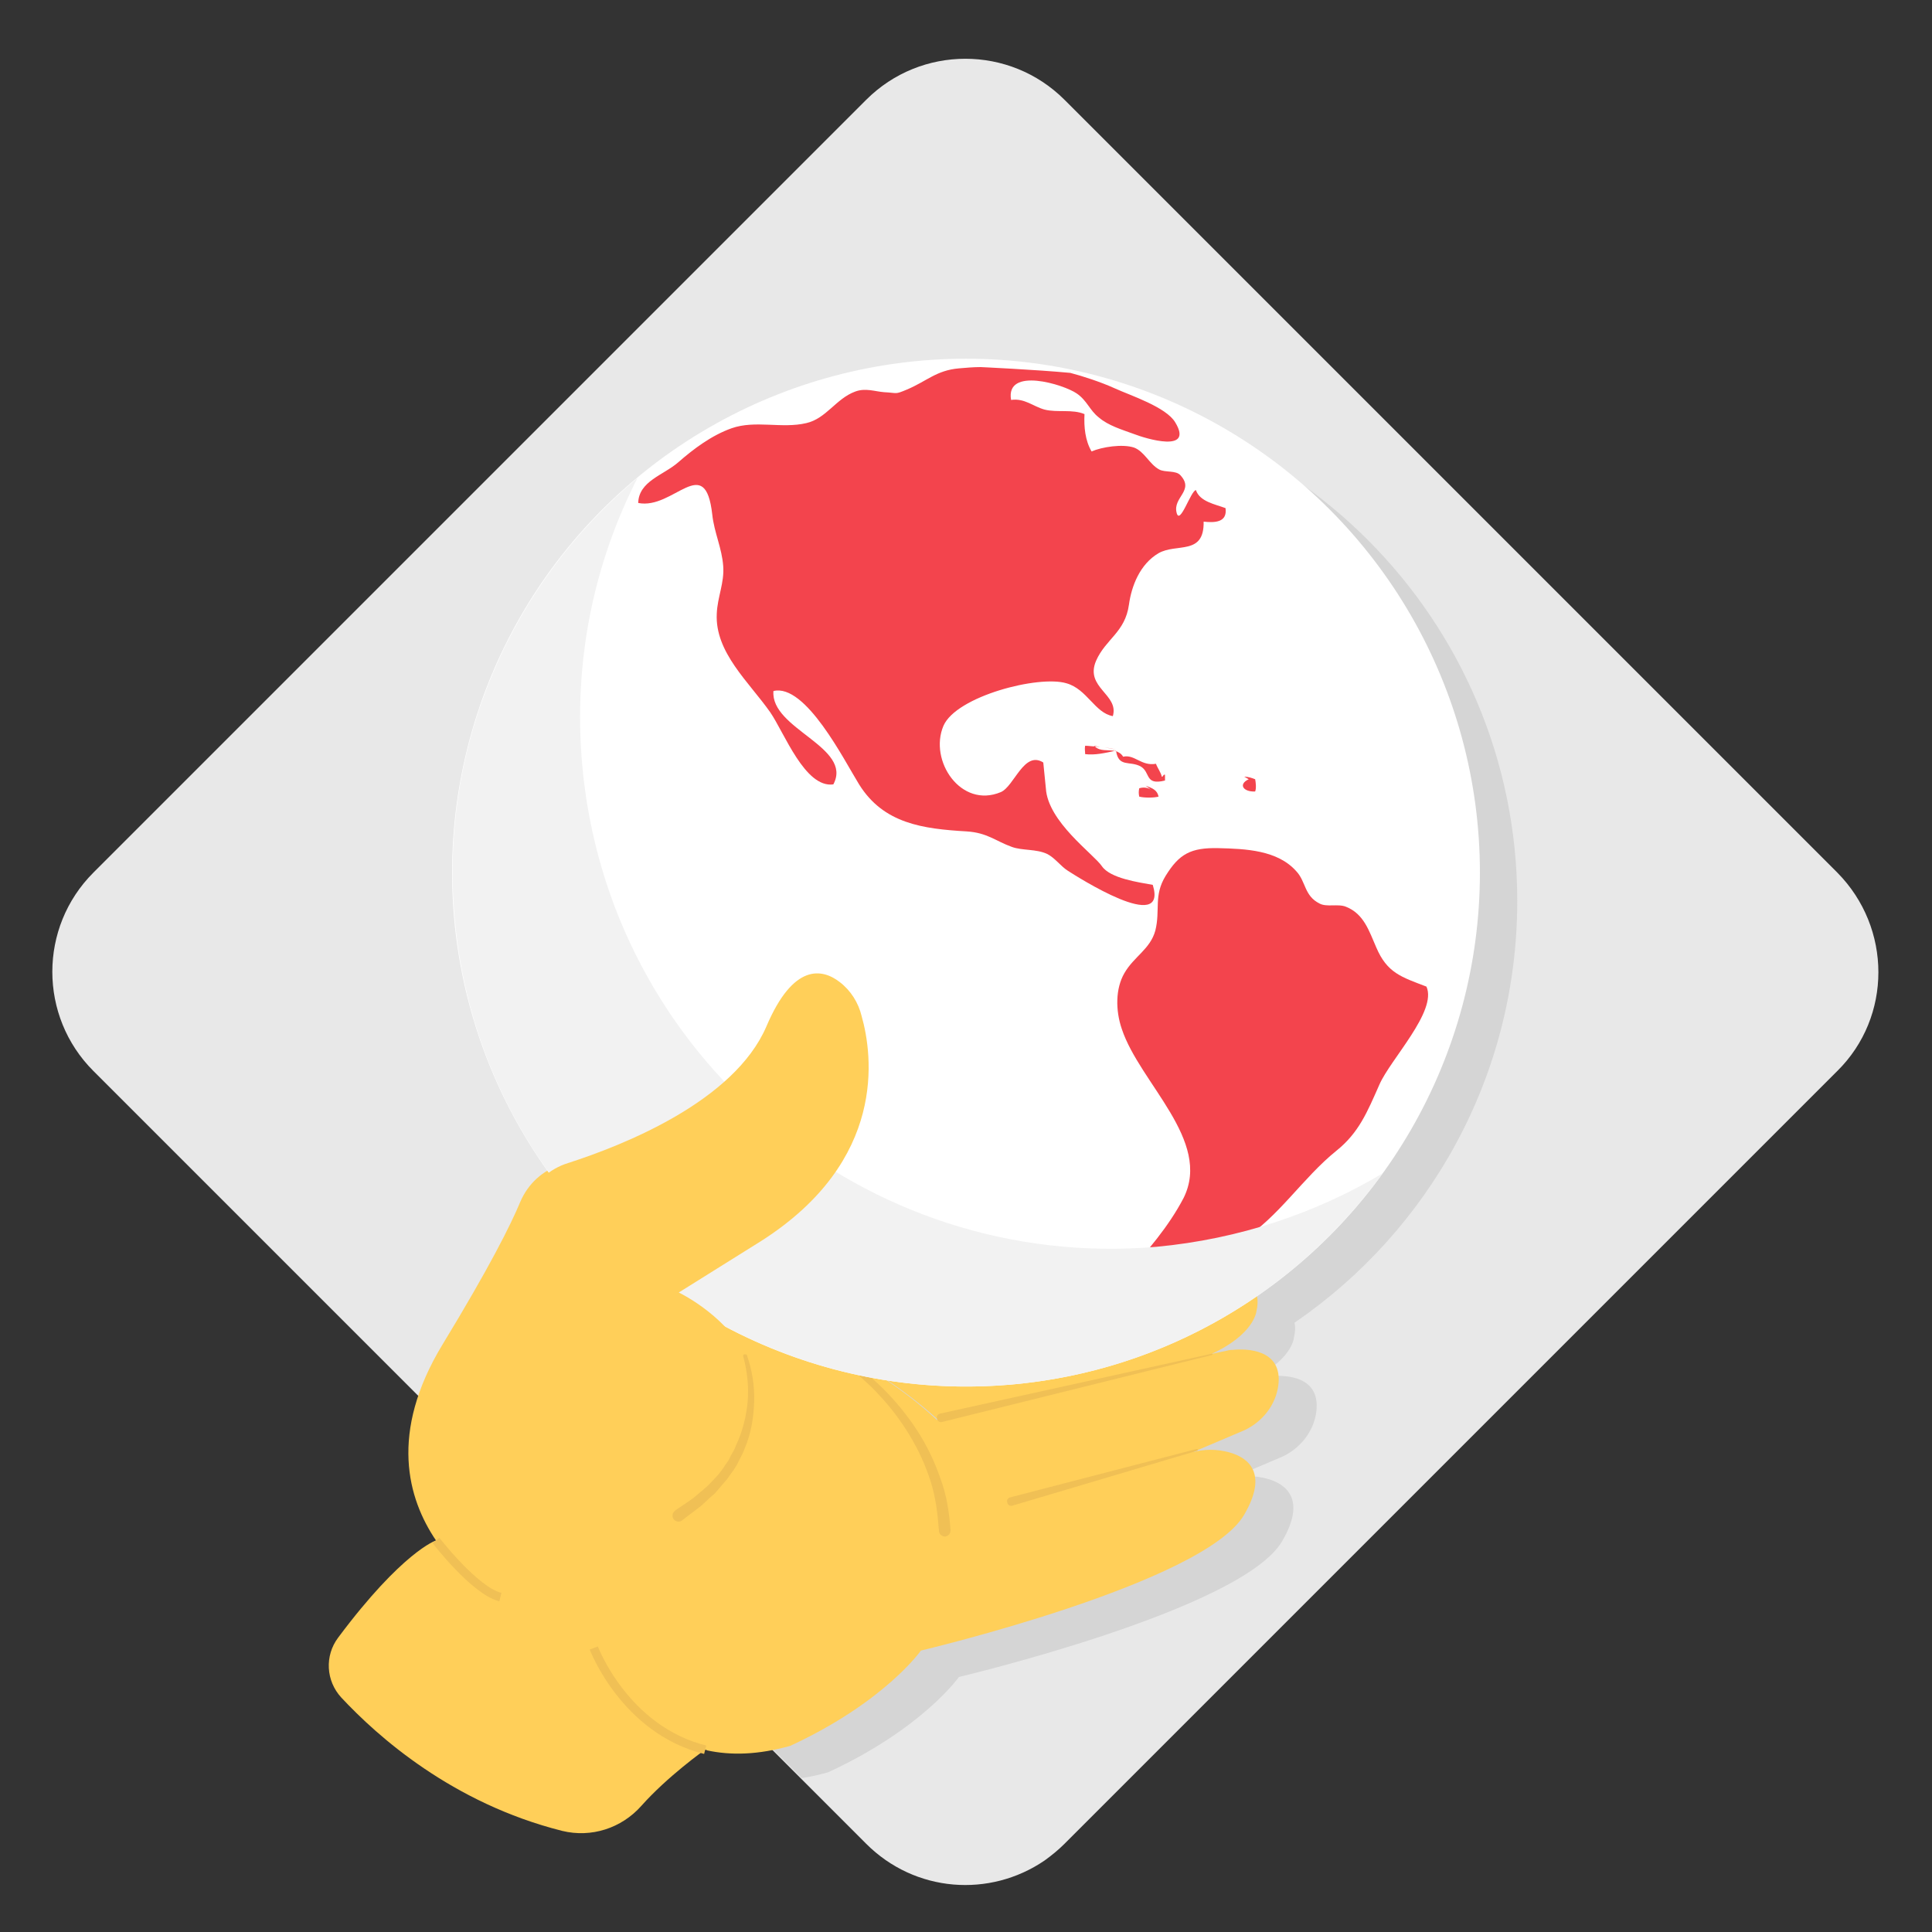 <svg xmlns="http://www.w3.org/2000/svg" id="Layer_1" viewBox="0 0 300 300"><rect x="0" y="0" width="300" height="300" fill="#333333" stroke="none"/><style>.st2{fill:#ffcf59}.st3{fill:#f0c055}.st5{fill:#f3444d}</style><path fill="#e8e8e8" d="M285.3 166.3l-120 120c-1 1-2 1.8-3.1 2.6-8.5 5.8-20.1 5-27.7-2.6l-2.6-2.6-7.6-7.6-54-54-11.4-11.4-11.6-11.6-32.8-32.8c-8.5-8.5-8.5-22.3 0-30.8l120-120c8.5-8.5 22.3-8.5 30.8 0l120 120c8.5 8.6 8.5 22.4 0 30.8z"/><path fill="#d5d5d5" d="M201 205.4c.2.7.1 1.5-.1 2.4 0 0-.3 3.6-7.2 6.7l2.4-.6c.4-.1.8-.2 1.3-.2 2.1-.2 7.7-.1 7 5.5-.4 3.1-2.5 5.7-5.3 7l-8 3.4c1.8-.5 3.7-.5 5.6 0 3 .8 6.2 3.2 2.4 9.7-6.2 10.7-50.2 21.1-50.2 21.1s-5.6 8-20.3 14.8c-1.4.4-2.8.7-4.1.9l-54-54c.8-2.9 2.2-5.9 4.2-9.2 7.3-12 10.6-18.6 12.1-22.2 1-2.2 2.7-4.1 4.8-5.2-9.2-12.8-14.6-28.6-14.6-45.6 0-43.8 35.5-79.3 79.3-79.3s79.3 35.5 79.3 79.3c0 27.2-13.7 51.2-34.6 65.5z"/><g id="XMLID_1_"><path d="M67.8 239.3c.5.8 1.1 1.6 1.9 2.5-.7-.8-1.3-1.7-1.9-2.5zm8.7 8.3c-.4-.3-4.2-3-6.8-5.9 3.1 3.7 6.4 5.7 6.8 5.9zm33 24.1c-.2.1-5.9 4.2-9.9 8.7-3.1 3.5-7.8 5-12.3 3.9-17.1-4.3-28.7-14.7-34.3-20.7-2.4-2.6-2.6-6.5-.5-9.3 10-13.4 15.2-15.1 15.2-15.1-4.4-6.5-7.3-16.7 1-30.4 7.3-12 10.6-18.6 12.1-22.2 1.2-2.8 3.5-4.9 6.4-5.8 8.7-2.8 25.8-9.6 30.8-21.2 4.2-9.9 8.7-9 11.4-6.9 1.7 1.3 2.9 3.2 3.4 5.3 1.7 6 4 22.5-15.6 34.9l-9.1 5.7c1.1-.4 71.8-24.3 66.9-1-19.7 2.5-46.7 11-47.5 10.8 5.9 3 12.4 6.9 18 12.1l.4-.5 41.9-9.7 2.4-.5c.4-.1.8-.2 1.3-.2 2.1-.2 7.7-.1 7 5.5-.4 3.1-2.5 5.7-5.3 7l-8 3.4c1.8-.5 3.7-.5 5.6 0 3 .8 6.2 3.2 2.4 9.7-6.2 10.7-50.2 21.1-50.2 21.1s-5.6 8-20.3 14.8c-5 1.4-9.2 1.5-12.9.7 0 0-.1-.1-.3-.1z" class="st2"/><path d="M195.1 203.6s-.3 3.6-7.1 6.7l-41.9 9.7-.4.5c-5.6-5.1-12.1-9.1-18-12.1.8.2 27.8-8.3 47.5-10.8 12.1-1.6 21.5-.8 19.9 6zm-67.5 4.8zm-57.9 33.3c2.6 2.9 6.4 5.6 6.8 5.9-.4-.2-3.7-2.2-6.8-5.9zm-.1 0c-.8-.8-1.4-1.7-1.9-2.5.7.9 1.3 1.8 1.9 2.5z" class="st2"/></g><path d="M130.7 210.5c.2 0 .4.1.5.2l.2.1.4.3c.3.2.6.4.8.6.6.4 1.1.8 1.6 1.3 1.1.9 2.1 1.8 3 2.7 1.9 1.9 3.7 4.1 5.2 6.4 1.5 2.3 2.7 4.8 3.6 7.4 1 2.6 1.4 5.4 1.6 8.1 0 .5-.3.9-.8 1-.5 0-.9-.3-1-.8v-.1c-.2-2.6-.5-5.2-1.3-7.7s-1.9-4.9-3.3-7.2-3-4.4-4.8-6.3c-.9-1-1.9-1.9-2.9-2.8-.5-.4-1-.9-1.5-1.3-.3-.2-.5-.4-.8-.6l-.4-.3-.2-.1c-.1 0 .1 0 .1-.1-.2 0-.5-.2-.5-.4.1-.2.3-.4.5-.4z" class="st3"/><circle cx="150" cy="135.5" r="79.8" fill="#fff"/><path d="M170.8 115.9l2.5.5c-.7-.2-1.6-.3-2.5-.5z" class="st5"/><path d="M152.3 57c-1.1 0-2.3.1-3.4.2-3.5.3-5 2-8.1 3.3-1.9.8-1.4.5-3.5.4-1.4-.1-2.9-.7-4.5-.1-3 1.1-4.5 4.2-7.6 4.9-3.8.9-7.9-.5-11.6.8-3.1 1.1-5.9 3.2-8.3 5.3-2.3 2-6.1 2.9-6.2 6.3 5.5 1.1 10.4-8 11.5 1.8.3 2.8 1.5 5.2 1.7 8 .2 2.6-.9 4.8-1 7.4-.3 6 5 10.6 8.3 15.3 2.2 3.2 5.4 11.8 9.8 11.2 3.1-5.8-9.8-8.6-9.3-14.5 5-1.2 11 10.8 13.3 14.5 3.8 6.1 9.9 6.9 16.7 7.3 3.2.2 4.5 1.5 7 2.4 1.6.6 3.8.3 5.5 1.1 1.2.6 2.1 1.9 3.2 2.6 1.4.9 15.6 10 13.2 2.2-2.2-.4-6.6-1-7.9-2.9-1.3-1.9-8.4-6.9-8.7-12.1l-.4-4c-3-1.9-4.5 3.7-6.6 4.6-6.2 2.6-11.2-4.9-8.9-10.3 2-4.6 14.8-7.9 19.1-6.6 3.2.9 4.4 4.6 7.2 5.1 1-3.4-4.4-4.4-2.6-8.6 1.5-3.4 4.5-4.4 5.1-8.7.4-2.9 1.7-6.3 4.6-8 2.8-1.6 7.1.4 7-4.9 1.8.2 3.7.1 3.4-2.1-1.6-.6-4-1-4.6-2.8-.8.1-2.5 5.6-3 3.5-.6-2.4 2.8-3.4.6-5.8-.7-.8-2.4-.4-3.3-.9-1.5-.8-2.3-2.8-3.9-3.4-1.8-.6-5-.1-6.6.6-1-1.7-1.2-3.8-1.1-5.8-1.9-.8-4.2-.2-6.2-.7-1.8-.5-3.1-1.8-5.2-1.5-.9-5.2 8.2-2.4 10.2-1 1.6 1.1 2 2.6 3.4 3.7 1.5 1.3 3.6 1.9 5.5 2.6 1.8.7 9.3 3 6.4-1.8-1.4-2.4-7-4.2-9.4-5.3-2.2-1-5-1.9-6.9-2.4-5.3-.5-13.9-.9-13.9-.9z" class="st5"/><path d="M165.3 209.7h.7c1.4-2 4.5-2.6 6.6-3.9 2.3-1.5 4.4-3.2 6.4-4.7 4.1-3.2 9.6-5.8 14-8.6 5.6-3.6 9.3-9.6 14.5-13.8 3.5-2.8 4.8-6 6.7-10.3 1.7-3.9 9-11.4 7.3-15.2-3.9-1.5-6.1-2.1-7.8-6.1-1.1-2.5-1.9-5.2-4.7-6.3-1.2-.5-3 .1-4.1-.5-2.4-1.2-2.1-3.4-3.6-5-2.9-3.3-7.9-3.5-12.1-3.6-4.3-.1-6.1.9-8.2 4.3-1.9 3.1-.8 5.3-1.6 8.5-.8 2.9-3.3 4-4.8 6.6-1.4 2.4-1.4 5.8-.4 8.7 2.8 8.4 14 17.3 9.6 26.2-4.7 9-13.3 15.3-18.5 23.7zm29.6-86.8c.2-.5.1-1.4 0-1.9-.5-.2-1.1-.4-1.7-.4l.7.4c-1.7.8-.8 2 1 1.9zm-18 .8c.8.2 2.2.2 3 0-.2-1-.9-1.3-2-1.7l.8.6c-.5-.3-1.1-.4-1.8-.2-.1.5-.1.8 0 1.3zm-3.8-7.1h.2c.4 2.6 2.1 1.5 3.8 2.4 1.6.9.6 3 3.8 2.2v-.9c-.3-.1-.3.4-.5.3-.1-.6-.7-1.4-.9-2-2.3.4-3.3-1.5-5.1-1.1-.3-.5-.7-.7-1.2-.9v-.1l-.1.1c-1.1-.2-2.3.1-3.1-.7.3 0 .5.1.8.1l-.9-.2.1.1c-.5 0-1-.1-1.5-.1-.1.5 0 .8 0 1.3 1.5.2 3.2-.2 4.6-.5z" class="st5"/><path fill="#f2f2f2" d="M214.7 182.2C201.6 200.3 181 212.9 157 215c-43.9 3.8-82.6-28.6-86.4-72.5-2.4-27 9-52.1 28.4-68.3-6.8 13.3-10 28.5-8.6 44.5 4 45.3 43.9 78.8 89.2 74.9 12.8-1.2 24.7-5.2 35.1-11.4z"/><path id="XMLID_3_" d="M105.4 200.7s27 12.9-.9 34l-27.1 12.8s-23.2-13.2-7.7-38.9c7.3-12 10.6-18.6 12.1-22.2 1.2-2.8 3.5-4.9 6.4-5.8 8.7-2.8 25.8-9.6 30.8-21.2 4.2-9.9 8.7-9 11.4-6.9 1.7 1.3 2.9 3.2 3.4 5.3 1.7 6 4 22.4-15.6 34.9l-12.8 8z" class="st2"/><path d="M185.8 225.3l-28.6 8.5c-.4.1-.7-.1-.8-.5-.1-.4.1-.7.5-.8l28.9-7.5c.1 0 .2 0 .2.1s-.1.2-.2.2zm2.4-14.9l-41.9 10.4c-.4.1-.7-.1-.8-.5-.1-.4.1-.7.5-.8l42.2-9.3c.1 0 .1 0 .1.1l-.1.1z" class="st3"/><path fill="#ffcf59" stroke="#f0c055" stroke-miterlimit="10" stroke-width="1.346" d="M67.7 239.2s6 7.8 10 8.8m14.5 7.9s4.8 12.7 17.3 15.8"/><path d="M116 210.5c.8 2.3 1.2 4.8 1.1 7.3-.1 2.5-.5 4.9-1.5 7.2-.2.6-.5 1.1-.8 1.7l-.4.8-.5.8c-.4.5-.7 1-1.1 1.5l-1.2 1.4c-.2.2-.4.5-.6.7l-.7.6-1.4 1.3c-1 .8-2 1.5-3 2.3-.4.3-1 .2-1.3-.2-.3-.4-.2-1 .2-1.3l.1-.1c1-.7 2-1.3 2.9-2l1.3-1.1.7-.6.6-.6 1.2-1.3c.4-.5.7-.9 1-1.4l.5-.7.4-.8c.3-.5.6-1 .8-1.6 1-2.1 1.6-4.5 1.8-6.8.2-2.4-.1-4.8-.7-7 0-.1 0-.3.2-.3s.4 0 .4.2z" class="st3"/></svg>